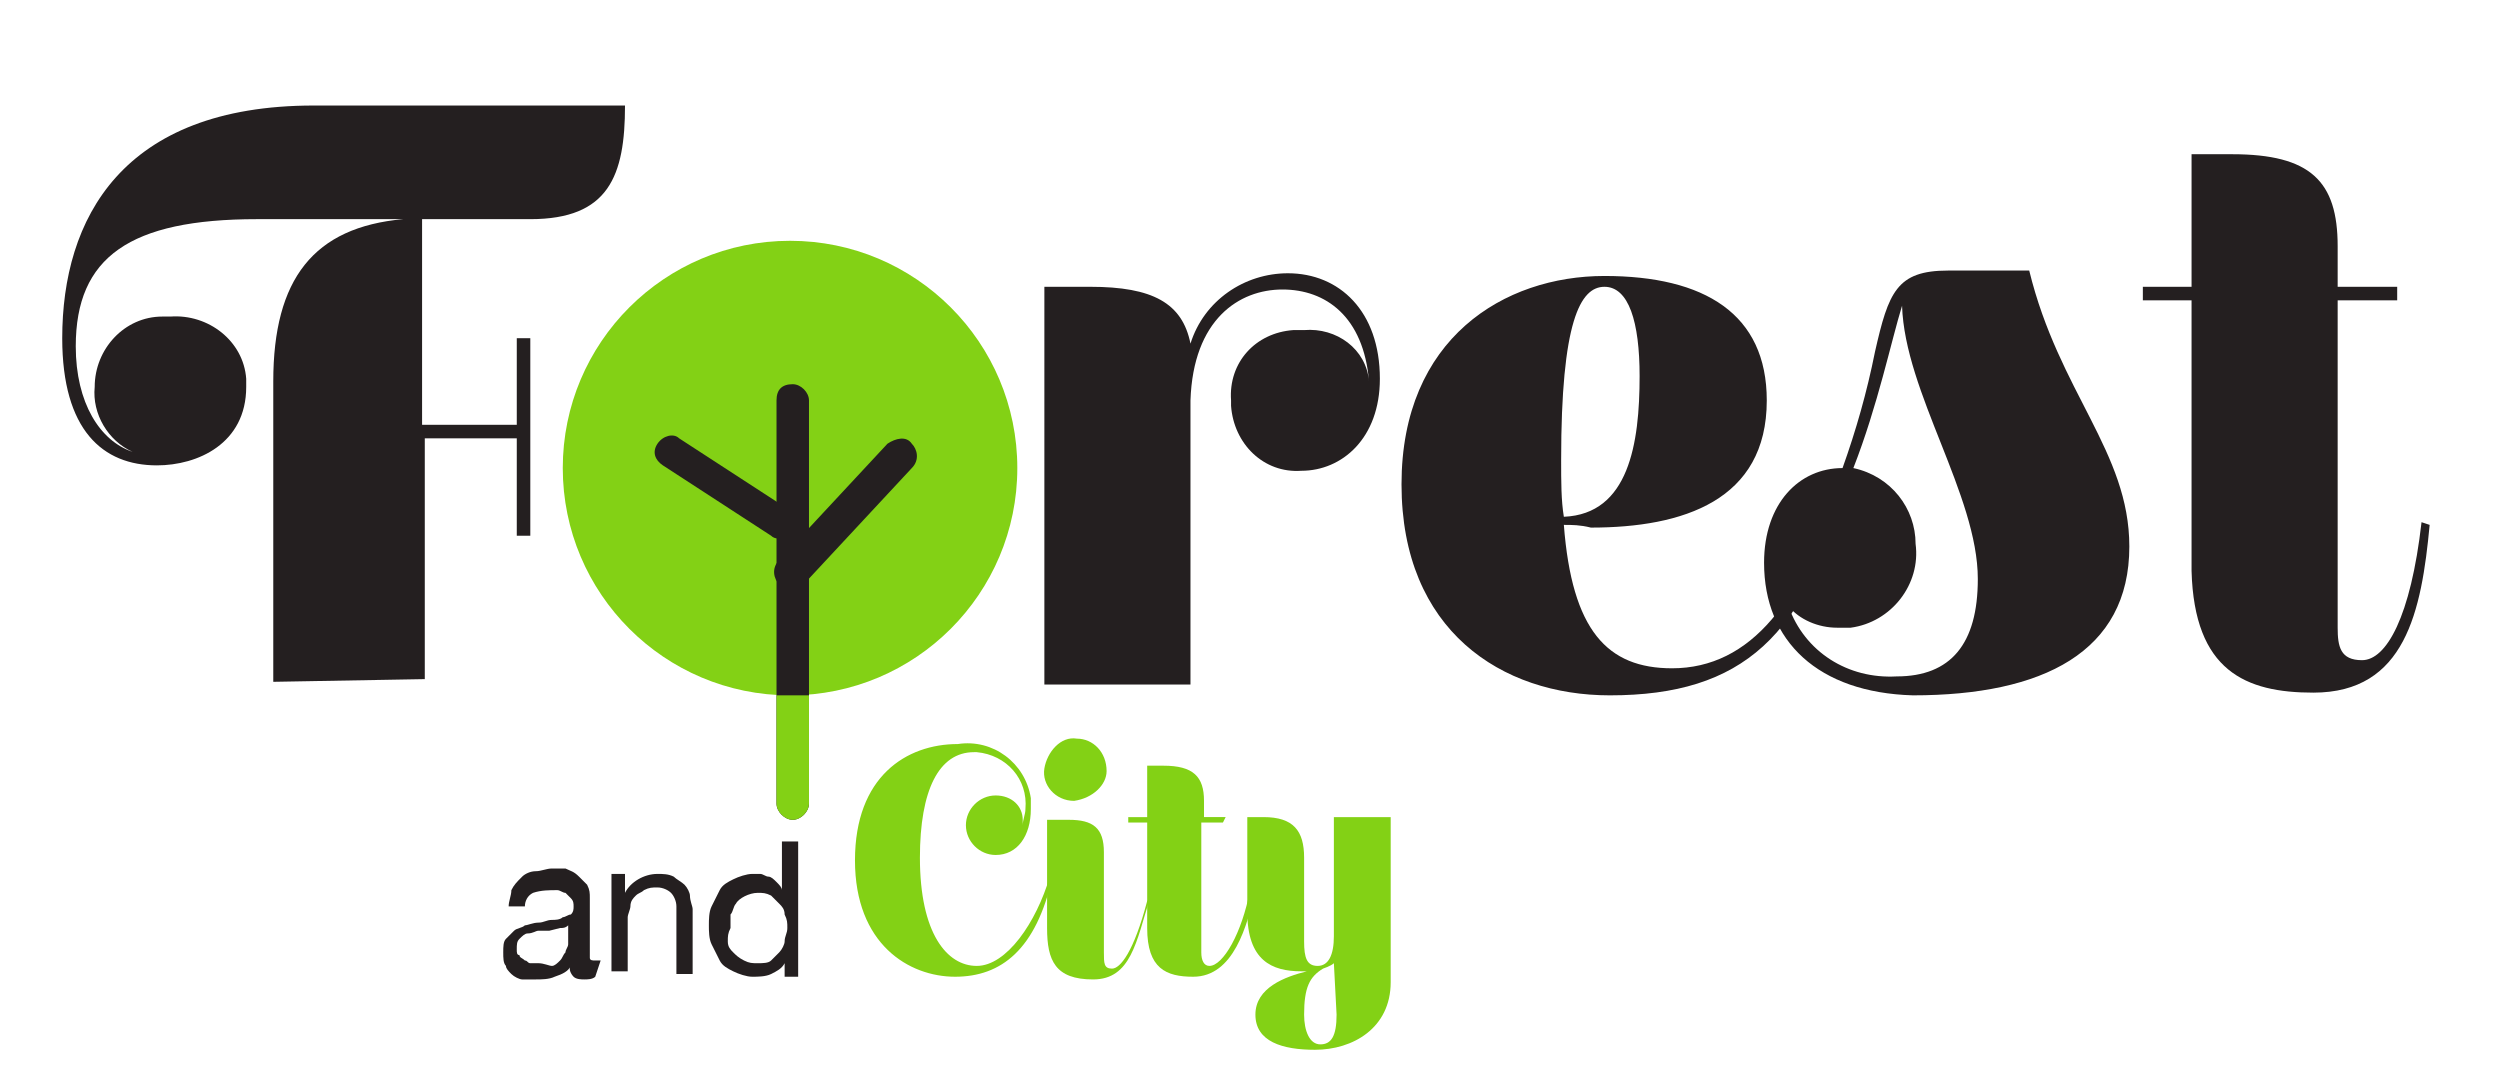 <?xml version="1.0" encoding="utf-8"?>
<!-- Generator: Adobe Illustrator 23.1.1, SVG Export Plug-In . SVG Version: 6.00 Build 0)  -->
<svg version="1.1" id="Layer_1" xmlns="http://www.w3.org/2000/svg" xmlns:xlink="http://www.w3.org/1999/xlink" x="0px" y="0px"
	 viewBox="0 0 92.4 40.2" style="enable-background:new 0 0 92.4 40.2;" xml:space="preserve">
<style type="text/css">
	.st0{fill:#83D115;}
	.st1{fill:#241F20;}
</style>
<title>logo</title>
<g>
	<circle class="st0" cx="29.2" cy="17.3" r="8.4"/>
	<path class="st1" d="M29.3,14.2L29.3,14.2c0.3,0,0.6,0.3,0.6,0.6v14.9c0,0.3-0.3,0.6-0.6,0.6l0,0c-0.3,0-0.6-0.3-0.6-0.6V14.8
		C28.7,14.4,28.9,14.2,29.3,14.2z"/>
	<path class="st1" d="M24.3,16.4L24.3,16.4c0.2-0.3,0.6-0.4,0.8-0.2l4,2.6c0.3,0.2,0.4,0.6,0.2,0.8l0,0c-0.2,0.3-0.6,0.4-0.8,0.2
		l-4-2.6C24.2,17,24.1,16.7,24.3,16.4z"/>
	<path class="st1" d="M33.7,16.4L33.7,16.4c0.2,0.2,0.3,0.6,0,0.9l-4,4.3c-0.2,0.2-0.6,0.3-0.9,0l0,0c-0.2-0.2-0.3-0.6,0-0.9l4-4.3
		C33.1,16.2,33.5,16.1,33.7,16.4z"/>
	<path class="st0" d="M28.7,25.7h1.2l0,0v4c0,0.3-0.3,0.6-0.6,0.6l0,0l0,0c-0.3,0-0.6-0.3-0.6-0.6l0,0V25.7L28.7,25.7z"/>
	<path class="st1" d="M10.1,25.2V14.1c0-3.8,1.5-5.7,4.8-6H9.5c-4.7,0-6.7,1.4-6.7,4.7c0,2.1,0.9,3.5,2.1,3.9
		c-0.9-0.4-1.5-1.4-1.4-2.4c0-1.4,1.1-2.6,2.5-2.6c0.1,0,0.2,0,0.3,0C7.7,11.6,9,12.6,9.1,14c0,0.1,0,0.2,0,0.3
		c0,2.1-1.8,2.9-3.3,2.9c-2,0-3.5-1.3-3.5-4.7c0-4.4,2.2-8.6,9.3-8.6h11.5c0,2.6-0.6,4.2-3.5,4.2h-4v7.6h3.5v-3.2h0.5v7.3h-0.5v-3.6
		h-3.4v8.9L10.1,25.2z"/>
	<path class="st1" d="M40.3,10.6c2.3,0,3.4,0.6,3.7,2.1c0.5-1.6,2-2.6,3.6-2.6c1.9,0,3.4,1.4,3.4,3.9c0,2.2-1.4,3.4-2.9,3.4
		c-1.4,0.1-2.5-1-2.6-2.4c0-0.1,0-0.2,0-0.2c-0.1-1.4,0.9-2.5,2.3-2.6c0.1,0,0.2,0,0.4,0c1.2-0.1,2.3,0.7,2.4,1.9
		c-0.2-2.4-1.6-3.4-3.2-3.4s-3.3,1.1-3.4,4.1v10.5h-5.4V10.6H40.3z"/>
	<path class="st1" d="M57.8,19.4c0.3,3.9,1.6,5.3,4,5.3c2.9,0,4.9-2.5,6.1-7l0.3,0.1c-1.4,5.7-3.8,7.9-8.7,7.9c-4,0-7.7-2.4-7.7-7.8
		s3.8-7.7,7.5-7.7s6,1.4,6,4.6c0,3.7-3.1,4.7-6.5,4.7C58.4,19.4,58.1,19.4,57.8,19.4z M57.8,19.1c2.4-0.1,2.8-2.7,2.8-5.2
		c0-2-0.4-3.3-1.3-3.3s-1.6,1.3-1.6,6.4C57.7,17.8,57.7,18.5,57.8,19.1L57.8,19.1z"/>
	<path class="st1" d="M65.2,20.8c0-2.2,1.3-3.5,2.9-3.5c0.5-1.4,0.9-2.8,1.2-4.3c0.5-2.2,0.8-3,2.7-3h3c1.1,4.5,3.7,6.7,3.7,10.2
		c0,3.9-3.2,5.5-8,5.5C67.2,25.6,65.2,23.7,65.2,20.8z M68.5,17.3c1.4,0.3,2.3,1.5,2.3,2.8c0.2,1.5-0.9,2.9-2.4,3.1
		c-0.2,0-0.3,0-0.5,0c-0.7,0-1.4-0.3-1.8-0.8c0.6,1.7,2.2,2.7,4,2.6c2,0,3-1.2,3-3.6c0-3.1-2.7-6.9-2.8-10.1
		C69.9,12.6,69.4,15,68.5,17.3L68.5,17.3z"/>
	<path class="st1" d="M89.8,19.4c-0.3,3.2-0.9,6.2-4.3,6.2c-2.5,0-4.4-0.8-4.5-4.5v-10h-1.8v-0.5H81V5.7h1.5c2.9,0,3.9,1,3.9,3.4
		v1.5h2.2v0.5h-2.2v12.1c0,0.7,0.1,1.2,0.9,1.2c0.9,0,1.8-1.6,2.2-5.1L89.8,19.4z"/>
	<path class="st1" d="M22,36.1c-0.1,0.1-0.3,0.1-0.4,0.1s-0.3,0-0.4-0.1s-0.2-0.3-0.1-0.4c-0.1,0.2-0.3,0.3-0.6,0.4
		c-0.2,0.1-0.5,0.1-0.7,0.1s-0.3,0-0.5,0c-0.1,0-0.3-0.1-0.4-0.2c-0.1-0.1-0.2-0.2-0.2-0.3c-0.1-0.1-0.1-0.3-0.1-0.5s0-0.4,0.1-0.5
		s0.2-0.2,0.3-0.3c0.1-0.1,0.3-0.1,0.4-0.2c0.1,0,0.3-0.1,0.5-0.1s0.3-0.1,0.5-0.1c0.1,0,0.3,0,0.4-0.1c0.1,0,0.2-0.1,0.3-0.1
		c0.1-0.1,0.1-0.2,0.1-0.3s0-0.2-0.1-0.3S21,33.1,20.9,33c-0.1,0-0.2-0.1-0.3-0.1c-0.3,0-0.6,0-0.9,0.1c-0.2,0.1-0.3,0.3-0.3,0.5
		h-0.6c0-0.2,0.1-0.4,0.1-0.6c0.1-0.2,0.2-0.3,0.4-0.5c0.1-0.1,0.3-0.2,0.5-0.2s0.4-0.1,0.6-0.1s0.3,0,0.5,0
		c0.2,0.1,0.3,0.1,0.5,0.3c0.1,0.1,0.2,0.2,0.3,0.3c0.1,0.2,0.1,0.3,0.1,0.5v1.9c0,0.1,0,0.2,0,0.3s0.1,0.1,0.2,0.1s0.1,0,0.2,0
		L22,36.1z M21,34.2c-0.1,0.1-0.2,0.1-0.3,0.1l-0.4,0.1h-0.4c-0.1,0-0.2,0.1-0.4,0.1c-0.1,0-0.2,0.1-0.3,0.2
		c-0.1,0.1-0.1,0.2-0.1,0.4c0,0.1,0,0.2,0.1,0.2c0,0.1,0.1,0.1,0.2,0.2c0.1,0,0.1,0.1,0.2,0.1s0.2,0,0.3,0c0.2,0,0.4,0.1,0.5,0.1
		s0.2-0.1,0.3-0.2c0.1-0.1,0.1-0.2,0.2-0.3c0-0.1,0.1-0.2,0.1-0.3L21,34.2z"/>
	<path class="st1" d="M23.1,32.5V33l0,0c0.2-0.4,0.7-0.7,1.2-0.7c0.2,0,0.4,0,0.6,0.1c0.1,0.1,0.3,0.2,0.4,0.3s0.2,0.3,0.2,0.4
		c0,0.2,0.1,0.4,0.1,0.5V36H25v-2.5c0-0.2-0.1-0.4-0.2-0.5s-0.3-0.2-0.5-0.2s-0.3,0-0.5,0.1c-0.1,0.1-0.2,0.1-0.3,0.2
		c-0.1,0.1-0.2,0.2-0.2,0.4c0,0.1-0.1,0.3-0.1,0.4v2h-0.6v-3.6h0.5V32.5z"/>
	<path class="st1" d="M29,36.1v-0.5l0,0c-0.1,0.2-0.3,0.3-0.5,0.4c-0.2,0.1-0.5,0.1-0.7,0.1s-0.5-0.1-0.7-0.2
		c-0.2-0.1-0.4-0.2-0.5-0.4s-0.2-0.4-0.3-0.6c-0.1-0.2-0.1-0.5-0.1-0.7s0-0.5,0.1-0.7s0.2-0.4,0.3-0.6c0.1-0.2,0.3-0.3,0.5-0.4
		c0.2-0.1,0.5-0.2,0.7-0.2h0.3c0.1,0,0.2,0.1,0.3,0.1c0.1,0,0.2,0.1,0.3,0.2c0.1,0.1,0.2,0.2,0.2,0.3l0,0v-1.8h0.6v5
		C29.5,36.1,29,36.1,29,36.1z M26.9,34.8c0,0.2,0.1,0.3,0.2,0.4c0.1,0.1,0.2,0.2,0.4,0.3c0.2,0.1,0.3,0.1,0.5,0.1s0.4,0,0.5-0.1
		s0.2-0.2,0.3-0.3c0.1-0.1,0.2-0.3,0.2-0.4c0-0.2,0.1-0.3,0.1-0.5s0-0.3-0.1-0.5c0-0.2-0.1-0.3-0.2-0.4c-0.1-0.1-0.2-0.2-0.3-0.3
		C28.3,33,28.2,33,28,33c-0.3,0-0.7,0.2-0.8,0.4c-0.1,0.1-0.1,0.3-0.2,0.4c0,0.2,0,0.3,0,0.5C26.9,34.5,26.9,34.6,26.9,34.8z"/>
	<path class="st0" d="M37.8,30.5c0-0.2,0.1-0.4,0.1-0.6c0.1-1.1-0.7-2-1.8-2.1H36c-1.3,0-2,1.4-2,3.9c0,2.8,1,4,2.1,4
		s2.2-1.6,2.7-3.3h0.1c-0.6,2.7-1.9,3.7-3.6,3.7s-3.7-1.2-3.7-4.3s1.9-4.3,3.8-4.3c1.3-0.2,2.5,0.7,2.7,2c0,0.1,0,0.3,0,0.4
		c0,1-0.5,1.7-1.3,1.7c-0.6,0-1.1-0.5-1.1-1.1s0.5-1.1,1.1-1.1s1,0.4,1,0.9c0,0,0,0,0,0.1V30.5z"/>
	<path class="st0" d="M39.7,29.6c-0.7,0-1.2-0.6-1.1-1.2s0.6-1.2,1.2-1.1c0.6,0,1.1,0.5,1.1,1.2C40.9,29,40.4,29.5,39.7,29.6
		L39.7,29.6z M42.5,33.2c-0.5,1.6-0.7,3-2.1,3s-1.7-0.7-1.7-1.9v-4h0.8c0.9,0,1.3,0.3,1.3,1.2v3.7c0,0.4,0,0.6,0.3,0.6
		s0.8-0.6,1.3-2.5L42.5,33.2z"/>
	<path class="st0" d="M45.2,30.4h-0.8v4.8c0,0.3,0.1,0.5,0.3,0.5c0.5,0,1.2-1.2,1.5-2.8h0.2c-0.3,1.3-0.8,3.2-2.3,3.2
		c-1,0-1.7-0.3-1.7-1.8v-3.9h-0.7v-0.2h0.7v-1.9H43c1.1,0,1.5,0.4,1.5,1.3v0.6h0.8L45.2,30.4L45.2,30.4z"/>
	<path class="st0" d="M48.3,35.9h-0.2c-1.1,0-2-0.4-2-2.2v-3.5h0.6c1.1,0,1.5,0.5,1.5,1.5v3.1c0,0.6,0.1,0.9,0.5,0.9
		s0.6-0.4,0.6-1.1v-4.4h2.1v6.1c0,1.7-1.4,2.5-2.8,2.5c-1.2,0-2.2-0.3-2.2-1.3S47.5,36.1,48.3,35.9z M49.3,35.6
		c-0.1,0.1-0.4,0.2-0.4,0.2c-0.5,0.3-0.7,0.7-0.7,1.7c0,0.6,0.2,1.1,0.6,1.1s0.6-0.3,0.6-1.1L49.3,35.6z"/>
</g>
</svg>

